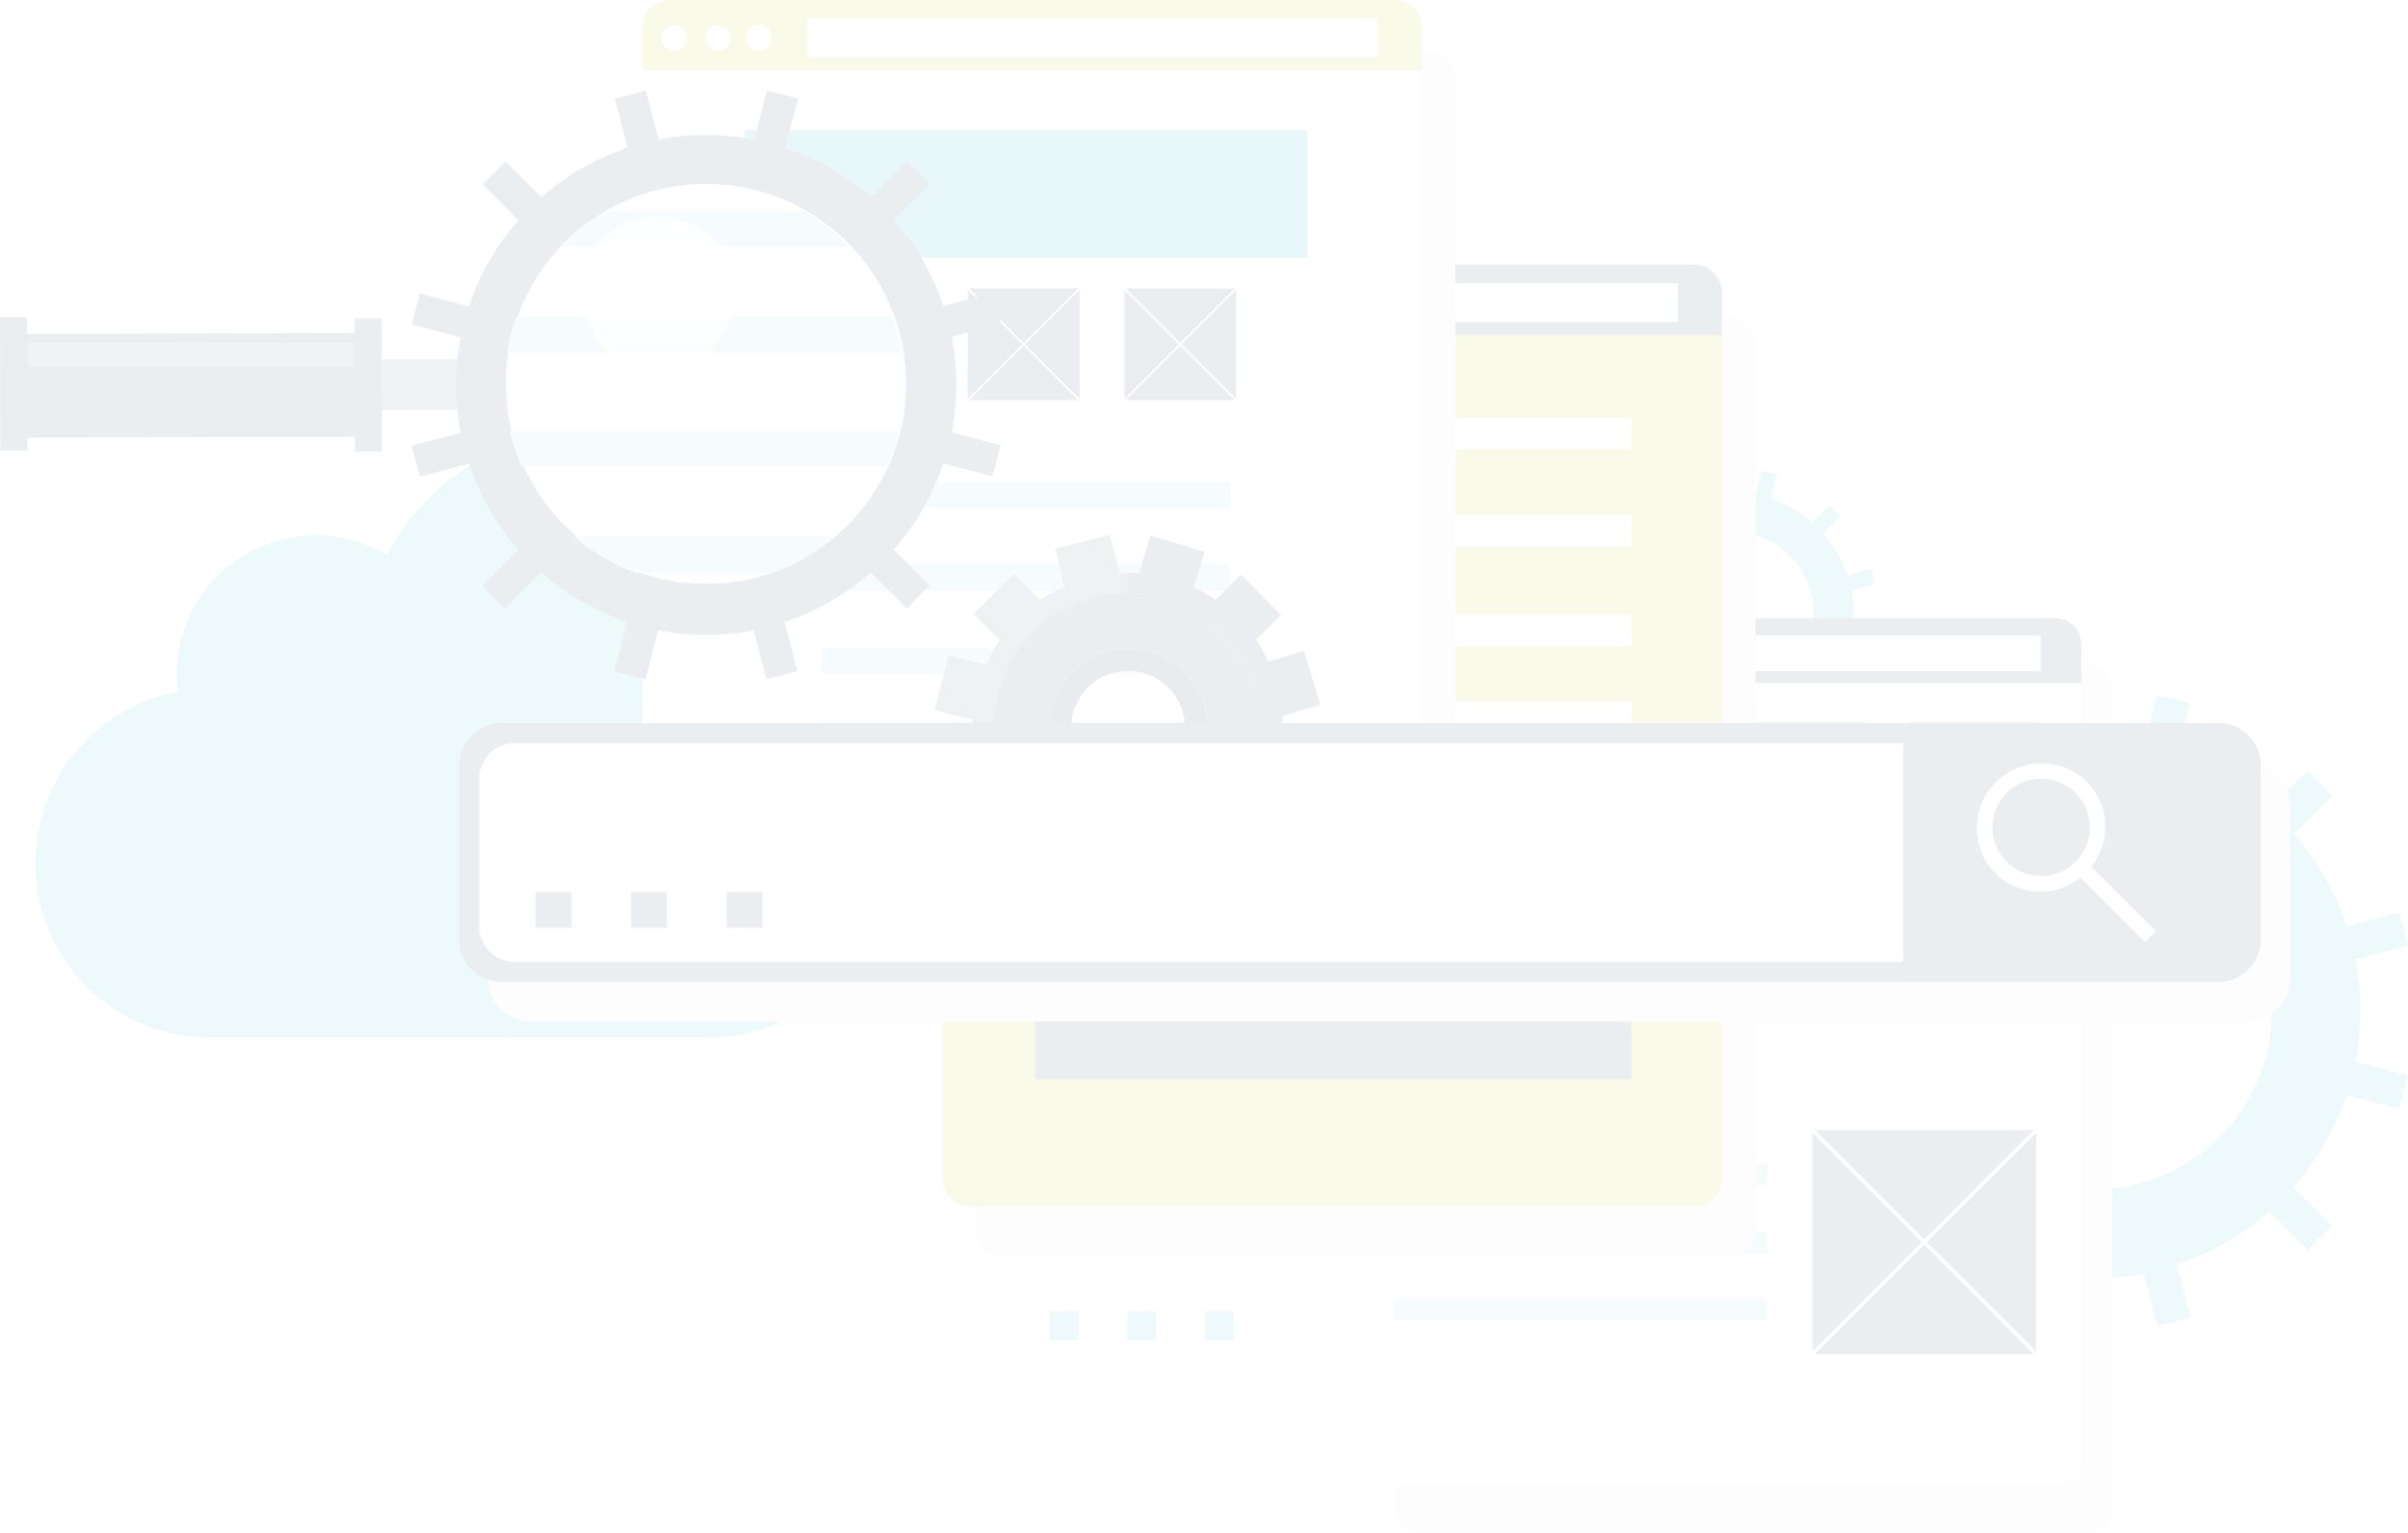 <svg xmlns="http://www.w3.org/2000/svg" xmlns:xlink="http://www.w3.org/1999/xlink" viewBox="0 0 479.07 305"><defs><style>.\39 608986e-5c71-41c4-a503-6005512ce8b4{fill:none;}.\39 0d76208-bee8-426e-a927-2f2e2be755cb{isolation:isolate;}.e41fde2a-73d9-400c-8bfa-0e3f4fa17951{opacity:0.1;}.\36 13d5cd1-db70-4880-97f2-9fcf0a0f3551,.b2c4d0e1-0a19-423f-881a-50bd1bfb0977{fill:#19b2c8;}.\33 d0e2fa2-c020-46a6-8589-055aa2513f0b,.\36 13d5cd1-db70-4880-97f2-9fcf0a0f3551{opacity:0.75;}.\36 13d5cd1-db70-4880-97f2-9fcf0a0f3551,.ec24a695-ade3-4439-b7fb-928e8dc4b75c{mix-blend-mode:multiply;}.ec24a695-ade3-4439-b7fb-928e8dc4b75c{fill:#e6e6e6;}.\33 d0e2fa2-c020-46a6-8589-055aa2513f0b,.\39 6add3c5-b000-4b47-96a0-b05773cf0835,.cede6cb7-7437-48b5-9851-c4deb496683f{fill:#fff;}.\33 247c420-5edf-4033-89af-61440eca0f3b{fill:#2d556b;}.\31 c0053c9-9ada-4436-8d03-205ba671ee51{fill:#a3e0e9;}.d93671f7-2659-4898-b583-a62caf496191{fill:#8199a6;}.\36 017d738-ac0b-4e42-932f-e6b5d080fc1f{fill:#bec819;}.dff84403-0047-45fe-ba3a-d91e19d1feb7{fill:#577789;}.\39 ba033ae-debe-4050-867a-41087f17982b{fill:#2d465f;}.\32 2662625-a96b-4168-b468-9f9928606985{fill:#224050;}.f749b2b6-6931-42e2-8a19-ef89281c4689{fill:#677383;}.\39 6add3c5-b000-4b47-96a0-b05773cf0835{opacity:0.25;}.a04f4513-b1ae-4dc2-8c65-044483975f1e{clip-path:url(#a242d148-de08-4ec8-8a4e-b7bd9af57fe1);}</style><clipPath id="a242d148-de08-4ec8-8a4e-b7bd9af57fe1" transform="translate(-252.65 -102.5)"><path class="9608986e-5c71-41c4-a503-6005512ce8b4" d="M432.57,179a39.79,39.79,0,1,0-39.68,39.91A39.79,39.79,0,0,0,432.57,179Z"/></clipPath></defs><title>top-banner_img_rails</title><g class="90d76208-bee8-426e-a927-2f2e2be755cb"><g id="d6142d6d-460e-437a-a86f-5c7c2f5c58e0" data-name="Ebene 1"><g class="e41fde2a-73d9-400c-8bfa-0e3f4fa17951"><path class="613d5cd1-db70-4880-97f2-9fcf0a0f3551" d="M412.37,244.76a44.52,44.52,0,0,0-82.66-31.83,27.67,27.67,0,0,0-41.86,23.8,30.47,30.47,0,0,0,.23,3.41A34.72,34.72,0,0,0,294.29,309h99.32A34.85,34.85,0,0,0,412.37,244.76Z" transform="translate(-252.65 -102.5)"/><path class="613d5cd1-db70-4880-97f2-9fcf0a0f3551" d="M569.65,233.36l4.75-1.24a24,24,0,0,0,4.77,8.32l-3.46,3.46,0,0,2.15,2.15,0,0,3.46-3.46a24,24,0,0,0,8.32,4.77l-1.24,4.75,3,0.78,1.24-4.73a24.29,24.29,0,0,0,9.21,0l1.24,4.73,3-.78-1.25-4.76a24,24,0,0,0,8.3-4.77l3.48,3.48,2.19-2.19-3.48-3.48a24,24,0,0,0,4.77-8.3l4.76,1.24,0.78-3L621,229.16a24.28,24.28,0,0,0,0-9.21l4.73-1.23-0.78-3L620.18,217a24,24,0,0,0-4.77-8.32l3.47-3.47,0,0L616.69,203l0,0-3.46,3.47a23.92,23.92,0,0,0-8.32-4.77l1.24-4.75-3-.78-1.23,4.73a24.27,24.27,0,0,0-9.21,0l-1.24-4.73-3,.78,1.24,4.76a24,24,0,0,0-8.3,4.77L577.89,203l-2.19,2.19,3.48,3.48a24,24,0,0,0-4.77,8.3l-4.76-1.25-0.78,3,4.73,1.24a24.29,24.29,0,0,0,0,9.21l-4.73,1.23Zm16.22-20.25a16.16,16.16,0,1,1,0,22.85A16.16,16.16,0,0,1,585.87,213.11Z" transform="translate(-252.65 -102.5)"/><path class="613d5cd1-db70-4880-97f2-9fcf0a0f3551" d="M607.85,323.07l10.49-2.74a52.9,52.9,0,0,0,10.54,18.37l-7.66,7.66,0.07,0.07,4.76,4.76,0.08,0.08,7.65-7.65a53,53,0,0,0,18.38,10.54l-2.74,10.49,6.62,1.73,2.73-10.44a53.6,53.6,0,0,0,20.36,0l2.73,10.46,6.62-1.73-2.75-10.52a52.93,52.93,0,0,0,18.35-10.55l7.69,7.69,4.84-4.84-7.69-7.69a53,53,0,0,0,10.55-18.34L730,323.14l1.73-6.62-10.46-2.73a53.58,53.58,0,0,0,0-20.35l10.45-2.73L730,284.08l-10.49,2.74A53,53,0,0,0,709,268.45l7.66-7.65-0.07-.08L711.78,256l-0.08-.07L704,263.54A52.9,52.9,0,0,0,685.67,253l2.74-10.49-6.62-1.73-2.73,10.45a53.61,53.61,0,0,0-20.36,0L656,240.78l-6.62,1.73L652.1,253a52.94,52.94,0,0,0-18.34,10.55l-7.69-7.69-4.84,4.84,7.69,7.69a53,53,0,0,0-10.55,18.35L607.85,284l-1.73,6.62,10.46,2.73a53.64,53.64,0,0,0,0,20.36l-10.44,2.73Zm35.83-44.73a35.7,35.7,0,1,1,0,50.48A35.7,35.7,0,0,1,643.68,278.33Z" transform="translate(-252.65 -102.5)"/><path class="ec24a695-ade3-4439-b7fb-928e8dc4b75c" d="M667.76,235H535.19a5.1,5.1,0,0,0-5.1,5.1V402.4a5.1,5.1,0,0,0,5.1,5.1H667.76a5.1,5.1,0,0,0,5.1-5.1V240.06A5.1,5.1,0,0,0,667.76,235Z" transform="translate(-252.65 -102.5)"/><path class="cede6cb7-7437-48b5-9851-c4deb496683f" d="M666.72,393a5.1,5.1,0,0,1-5.1,5.1H529.06A5.1,5.1,0,0,1,524,393V238.42H666.72V393Z" transform="translate(-252.65 -102.5)"/><path class="3247c420-5edf-4033-89af-61440eca0f3b" d="M661.62,225.54H529.06a5.1,5.1,0,0,0-5.1,5.1v7.77H666.72v-7.77A5.1,5.1,0,0,0,661.62,225.54Z" transform="translate(-252.65 -102.5)"/><path class="cede6cb7-7437-48b5-9851-c4deb496683f" d="M545.31,234.85h0A2.35,2.35,0,0,1,543,232.5h0a2.36,2.36,0,0,1,2.35-2.36h0a2.36,2.36,0,0,1,2.36,2.36h0A2.36,2.36,0,0,1,545.31,234.85Z" transform="translate(-252.65 -102.5)"/><path class="cede6cb7-7437-48b5-9851-c4deb496683f" d="M537.79,234.85h0a2.36,2.36,0,0,1-2.36-2.35h0a2.36,2.36,0,0,1,2.36-2.36h0a2.36,2.36,0,0,1,2.35,2.36h0A2.35,2.35,0,0,1,537.79,234.85Z" transform="translate(-252.65 -102.5)"/><path class="cede6cb7-7437-48b5-9851-c4deb496683f" d="M529.79,234.85h0a2.35,2.35,0,0,1-2.35-2.35h0a2.36,2.36,0,0,1,2.35-2.36h0a2.36,2.36,0,0,1,2.36,2.36h0A2.35,2.35,0,0,1,529.79,234.85Z" transform="translate(-252.65 -102.5)"/><polygon class="cede6cb7-7437-48b5-9851-c4deb496683f" points="405.99 126.44 301.48 126.44 301.48 126.44 301.48 133.55 405.99 133.55 405.99 126.44"/><rect class="1c0053c9-9ada-4436-8d03-205ba671ee51" x="583.49" y="269.38" width="74.25" height="4.3" transform="translate(988.57 440.57) rotate(180)"/><rect class="d93671f7-2659-4898-b583-a62caf496191" x="530.99" y="246.14" width="25.72" height="4.3" transform="translate(835.05 394.09) rotate(180)"/><rect class="d93671f7-2659-4898-b583-a62caf496191" x="565.78" y="246.14" width="25.72" height="4.3" transform="translate(904.63 394.09) rotate(180)"/><rect class="d93671f7-2659-4898-b583-a62caf496191" x="597.64" y="246.14" width="25.72" height="4.3" transform="translate(968.34 394.09) rotate(180)"/><rect class="d93671f7-2659-4898-b583-a62caf496191" x="632.42" y="246.14" width="25.72" height="4.3" transform="translate(1037.92 394.09) rotate(180)"/><rect class="1c0053c9-9ada-4436-8d03-205ba671ee51" x="583.49" y="282.72" width="74.25" height="4.3" transform="translate(988.57 467.24) rotate(180)"/><rect class="1c0053c9-9ada-4436-8d03-205ba671ee51" x="583.49" y="296.29" width="74.25" height="4.3" transform="translate(988.57 494.37) rotate(180)"/><rect class="3247c420-5edf-4033-89af-61440eca0f3b" x="529.95" y="262.72" width="44.54" height="44.54" transform="translate(851.78 467.47) rotate(180)"/><polygon class="cede6cb7-7437-48b5-9851-c4deb496683f" points="277.3 160.22 277.8 160.22 299.56 181.98 321.33 160.22 321.83 160.22 321.83 160.72 300.07 182.49 321.83 204.25 321.83 204.75 321.33 204.75 299.56 182.99 277.8 204.75 277.3 204.75 277.3 204.25 299.06 182.49 277.3 160.72 277.3 160.22"/><rect class="1c0053c9-9ada-4436-8d03-205ba671ee51" x="277.3" y="258.48" width="74.25" height="4.3"/><rect class="1c0053c9-9ada-4436-8d03-205ba671ee51" x="277.3" y="245.14" width="74.25" height="4.3"/><rect class="1c0053c9-9ada-4436-8d03-205ba671ee51" x="277.3" y="231.58" width="74.25" height="4.3"/><rect class="3247c420-5edf-4033-89af-61440eca0f3b" x="360.55" y="224.91" width="44.54" height="44.54"/><polygon class="cede6cb7-7437-48b5-9851-c4deb496683f" points="405.08 269.45 404.58 269.45 382.82 247.68 361.05 269.45 360.55 269.45 360.55 268.94 382.31 247.18 360.55 225.41 360.55 224.91 361.05 224.91 382.82 246.67 404.58 224.91 405.08 224.91 405.08 225.41 383.32 247.18 405.08 268.94 405.08 269.45"/><path class="ec24a695-ade3-4439-b7fb-928e8dc4b75c" d="M596.36,165.41h-144a5.54,5.54,0,0,0-5.54,5.54V347.27a5.54,5.54,0,0,0,5.54,5.54h144a5.54,5.54,0,0,0,5.54-5.54V171A5.54,5.54,0,0,0,596.36,165.41Z" transform="translate(-252.65 -102.5)"/><path class="6017d738-ac0b-4e42-932f-e6b5d080fc1f" d="M595.24,337a5.54,5.54,0,0,1-5.54,5.54h-144a5.54,5.54,0,0,1-5.54-5.54V169.16H595.24V337Z" transform="translate(-252.65 -102.5)"/><path class="3247c420-5edf-4033-89af-61440eca0f3b" d="M589.7,155.18h-144a5.54,5.54,0,0,0-5.54,5.54v8.44H595.24v-8.44A5.54,5.54,0,0,0,589.7,155.18Z" transform="translate(-252.65 -102.5)"/><path class="cede6cb7-7437-48b5-9851-c4deb496683f" d="M463.37,165.29h0a2.56,2.56,0,0,1-2.56-2.56h0a2.56,2.56,0,0,1,2.56-2.56h0a2.56,2.56,0,0,1,2.56,2.56h0A2.56,2.56,0,0,1,463.37,165.29Z" transform="translate(-252.65 -102.5)"/><path class="cede6cb7-7437-48b5-9851-c4deb496683f" d="M455.2,165.29h0a2.56,2.56,0,0,1-2.56-2.56h0a2.56,2.56,0,0,1,2.56-2.56h0a2.56,2.56,0,0,1,2.56,2.56h0A2.56,2.56,0,0,1,455.2,165.29Z" transform="translate(-252.65 -102.5)"/><path class="cede6cb7-7437-48b5-9851-c4deb496683f" d="M446.51,165.29h0a2.56,2.56,0,0,1-2.56-2.56h0a2.56,2.56,0,0,1,2.56-2.56h0a2.56,2.56,0,0,1,2.56,2.56h0A2.56,2.56,0,0,1,446.51,165.29Z" transform="translate(-252.65 -102.5)"/><polygon class="cede6cb7-7437-48b5-9851-c4deb496683f" points="333.81 56.37 220.29 56.37 220.29 56.37 220.29 64.09 333.81 64.09 333.81 56.37"/><rect class="3247c420-5edf-4033-89af-61440eca0f3b" x="458.57" y="291.87" width="118.67" height="25.39" transform="translate(783.16 506.62) rotate(180)"/><rect class="cede6cb7-7437-48b5-9851-c4deb496683f" x="496.09" y="185.64" width="81.15" height="6.26" transform="translate(820.68 275.04) rotate(180)"/><rect class="cede6cb7-7437-48b5-9851-c4deb496683f" x="496.09" y="205.06" width="81.15" height="6.26" transform="translate(820.68 313.88) rotate(180)"/><rect class="cede6cb7-7437-48b5-9851-c4deb496683f" x="496.09" y="224.81" width="81.15" height="6.26" transform="translate(820.68 353.39) rotate(180)"/><rect class="cede6cb7-7437-48b5-9851-c4deb496683f" x="243.44" y="159.39" width="81.15" height="6.26"/><rect class="cede6cb7-7437-48b5-9851-c4deb496683f" x="243.44" y="139.64" width="81.15" height="6.26"/><rect class="3247c420-5edf-4033-89af-61440eca0f3b" x="458.17" y="185.48" width="22.25" height="22.25" transform="translate(413.25 -375.19) rotate(90)"/><polygon class="cede6cb7-7437-48b5-9851-c4deb496683f" points="205.52 105.23 205.52 104.98 216.39 94.11 205.52 83.23 205.52 82.98 205.77 82.98 216.65 93.85 227.52 82.98 227.77 82.98 227.77 83.23 216.9 94.11 227.77 104.98 227.77 105.23 227.52 105.23 216.65 94.36 205.77 105.23 205.52 105.23"/><rect class="3247c420-5edf-4033-89af-61440eca0f3b" x="458.17" y="215.68" width="22.25" height="22.25" transform="translate(443.45 -344.99) rotate(90)"/><polygon class="cede6cb7-7437-48b5-9851-c4deb496683f" points="205.52 135.43 205.52 135.18 216.39 124.3 205.52 113.43 205.52 113.18 205.77 113.18 216.65 124.05 227.52 113.18 227.77 113.18 227.77 113.43 216.9 124.3 227.77 135.18 227.77 135.43 227.52 135.43 216.65 124.55 205.77 135.43 205.52 135.43"/><rect class="3247c420-5edf-4033-89af-61440eca0f3b" x="458.17" y="246.82" width="22.25" height="22.25" transform="translate(474.6 -313.85) rotate(90)"/><polygon class="cede6cb7-7437-48b5-9851-c4deb496683f" points="205.52 166.57 205.52 166.32 216.39 155.45 205.52 144.58 205.52 144.32 205.77 144.32 216.65 155.2 227.52 144.32 227.77 144.32 227.77 144.58 216.9 155.45 227.77 166.32 227.77 166.57 227.52 166.57 216.65 155.7 205.77 166.57 205.52 166.57"/><path class="ec24a695-ade3-4439-b7fb-928e8dc4b75c" d="M536.68,112.73h-144a5.54,5.54,0,0,0-5.54,5.54V294.6a5.54,5.54,0,0,0,5.54,5.54h144a5.54,5.54,0,0,0,5.54-5.54V118.28A5.54,5.54,0,0,0,536.68,112.73Z" transform="translate(-252.65 -102.5)"/><path class="cede6cb7-7437-48b5-9851-c4deb496683f" d="M535.56,284.36a5.54,5.54,0,0,1-5.54,5.54H386a5.54,5.54,0,0,1-5.54-5.54V116.48H535.56V284.36Z" transform="translate(-252.65 -102.5)"/><path class="6017d738-ac0b-4e42-932f-e6b5d080fc1f" d="M530,102.5H386a5.54,5.54,0,0,0-5.54,5.54v8.44H535.56V108A5.54,5.54,0,0,0,530,102.5Z" transform="translate(-252.65 -102.5)"/><path class="cede6cb7-7437-48b5-9851-c4deb496683f" d="M403.68,112.61h0a2.56,2.56,0,0,1-2.56-2.56h0a2.56,2.56,0,0,1,2.56-2.56h0a2.56,2.56,0,0,1,2.56,2.56h0A2.56,2.56,0,0,1,403.68,112.61Z" transform="translate(-252.65 -102.5)"/><path class="cede6cb7-7437-48b5-9851-c4deb496683f" d="M395.51,112.61h0a2.56,2.56,0,0,1-2.56-2.56h0a2.56,2.56,0,0,1,2.56-2.56h0a2.56,2.56,0,0,1,2.56,2.56h0A2.56,2.56,0,0,1,395.51,112.61Z" transform="translate(-252.65 -102.5)"/><path class="cede6cb7-7437-48b5-9851-c4deb496683f" d="M386.82,112.61h0a2.56,2.56,0,0,1-2.55-2.56h0a2.56,2.56,0,0,1,2.55-2.56h0a2.56,2.56,0,0,1,2.56,2.56h0A2.56,2.56,0,0,1,386.82,112.61Z" transform="translate(-252.65 -102.5)"/><polygon class="cede6cb7-7437-48b5-9851-c4deb496683f" points="274.12 3.69 160.61 3.69 160.61 3.69 160.61 11.42 274.12 11.42 274.12 3.69"/><rect class="b2c4d0e1-0a19-423f-881a-50bd1bfb0977" x="400.8" y="128.42" width="111.98" height="25.39" transform="translate(660.93 179.73) rotate(180)"/><rect class="1c0053c9-9ada-4436-8d03-205ba671ee51" x="416.21" y="198.46" width="81.15" height="5.26" transform="translate(660.93 299.68) rotate(180)"/><rect class="1c0053c9-9ada-4436-8d03-205ba671ee51" x="416.21" y="214.77" width="81.15" height="5.26" transform="translate(660.93 332.31) rotate(180)"/><rect class="1c0053c9-9ada-4436-8d03-205ba671ee51" x="416.21" y="231.37" width="81.15" height="5.26" transform="translate(660.93 365.49) rotate(180)"/><rect class="1c0053c9-9ada-4436-8d03-205ba671ee51" x="163.56" y="160.02" width="81.15" height="5.26"/><rect class="1c0053c9-9ada-4436-8d03-205ba671ee51" x="163.56" y="143.42" width="81.15" height="5.26"/><rect class="3247c420-5edf-4033-89af-61440eca0f3b" x="162.34" y="57.4" width="22.25" height="22.25"/><polygon class="cede6cb7-7437-48b5-9851-c4deb496683f" points="184.59 79.65 184.34 79.65 173.47 68.77 162.59 79.65 162.34 79.65 162.34 79.4 173.22 68.52 162.34 57.65 162.34 57.4 162.59 57.4 173.47 68.27 184.34 57.4 184.59 57.4 184.59 57.65 173.72 68.52 184.59 79.4 184.59 79.65"/><rect class="3247c420-5edf-4033-89af-61440eca0f3b" x="192.54" y="57.4" width="22.25" height="22.25"/><polygon class="cede6cb7-7437-48b5-9851-c4deb496683f" points="214.79 79.65 214.54 79.65 203.66 68.77 192.79 79.65 192.54 79.65 192.54 79.4 203.41 68.52 192.54 57.65 192.54 57.4 192.79 57.4 203.66 68.27 214.54 57.4 214.79 57.4 214.79 57.65 203.92 68.52 214.79 79.4 214.79 79.65"/><rect class="3247c420-5edf-4033-89af-61440eca0f3b" x="223.69" y="57.4" width="22.25" height="22.25"/><polygon class="cede6cb7-7437-48b5-9851-c4deb496683f" points="245.94 79.65 245.69 79.65 234.81 68.77 223.94 79.65 223.69 79.65 223.69 79.4 234.56 68.52 223.69 57.65 223.69 57.4 223.94 57.4 234.81 68.27 245.69 57.4 245.94 57.4 245.94 57.65 235.07 68.52 245.94 79.4 245.94 79.65"/><path class="dff84403-0047-45fe-ba3a-d91e19d1feb7" d="M450.32,247.33a26.76,26.76,0,0,1,26.76-26.76v-4c-0.55,0-1.1,0-1.65,0l-2-7.64-10.91,2.81,1.92,7.47a31,31,0,0,0-4.88,2.73l-5.25-5.25-8,8,5.26,5.26a30.68,30.68,0,0,0-2.73,4.88l-7.47-1.92-2.8,10.91,7.64,2a29.83,29.83,0,0,0,0,3.93l-7.46,2.26,3.26,10.78,7.07-2.14a30.46,30.46,0,0,0,2.46,4.31l-5,5.05,8,8,5-5a31,31,0,0,0,4.31,2.46l-2.14,7.07,10.78,3.26,2.26-7.46c0.76,0.06,1.52,0,2.28,0v-4A26.76,26.76,0,0,1,450.32,247.33Z" transform="translate(-252.65 -102.5)"/><path class="3247c420-5edf-4033-89af-61440eca0f3b" d="M512.73,261.85l2.8-10.91-7.64-2a31.85,31.85,0,0,0,0-3.93l7.46-2.26L512.06,232,505,234.16a30.81,30.81,0,0,0-2.47-4.31l5-5-8-8-5.05,5a30.3,30.3,0,0,0-4.31-2.46l2.14-7.07-10.78-3.26-2.25,7.46c-0.76-.06-1.52,0-2.28,0v4h0a26.76,26.76,0,0,1,0,53.51h0v4c0.55,0,1.1,0,1.65,0l2,7.64L491.6,283l-1.92-7.48a30.44,30.44,0,0,0,4.88-2.73l5.26,5.26,8-8-5.26-5.26a30.44,30.44,0,0,0,2.73-4.88Z" transform="translate(-252.65 -102.5)"/><path class="9ba033ae-debe-4050-867a-41087f17982b" d="M492.88,247.33a15.92,15.92,0,0,1-.29,3A15.92,15.92,0,0,0,492.88,247.33Z" transform="translate(-252.65 -102.5)"/><path class="9ba033ae-debe-4050-867a-41087f17982b" d="M477.08,231.53h0a15.87,15.87,0,0,1,3,.29A15.87,15.87,0,0,0,477.08,231.53Z" transform="translate(-252.65 -102.5)"/><path class="9ba033ae-debe-4050-867a-41087f17982b" d="M461.31,247.59c0-.09,0-0.17,0-0.26C461.28,247.42,461.3,247.51,461.31,247.59Z" transform="translate(-252.65 -102.5)"/><path class="22662625-a96b-4168-b468-9f9928606985" d="M485.77,260.53a15.8,15.8,0,1,0-24.49-13.2c0,0.09,0,.18,0,0.26A15.82,15.82,0,0,0,485.77,260.53Zm-16.7-21.2a11.32,11.32,0,1,1,0,16A11.31,11.31,0,0,1,469.08,239.33Z" transform="translate(-252.65 -102.5)"/><path class="3247c420-5edf-4033-89af-61440eca0f3b" d="M450.32,247.33a26.76,26.76,0,0,0,26.76,26.76v-11a15.76,15.76,0,0,1-15.77-15.54c0-.09,0-0.17,0-0.26a15.79,15.79,0,0,1,15.8-15.8h0v-11A26.76,26.76,0,0,0,450.32,247.33Z" transform="translate(-252.65 -102.5)"/><path class="9ba033ae-debe-4050-867a-41087f17982b" d="M477.08,231.53a15.79,15.79,0,0,0-15.8,15.8A15.79,15.79,0,0,1,477.08,231.53Z" transform="translate(-252.65 -102.5)"/><path class="9ba033ae-debe-4050-867a-41087f17982b" d="M461.31,247.59a15.2,15.2,0,0,0,6.63,12.57A15.2,15.2,0,0,1,461.31,247.59Z" transform="translate(-252.65 -102.5)"/><path class="3247c420-5edf-4033-89af-61440eca0f3b" d="M480.1,231.82a15.68,15.68,0,0,1,5.68,2.31,15.93,15.93,0,0,1,2.48,2,15.73,15.73,0,0,1,4.34,8.16,16,16,0,0,1,0,6,15.79,15.79,0,0,1-15.51,12.78v11h0a26.76,26.76,0,0,0,0-53.51h0v11A15.87,15.87,0,0,1,480.1,231.82Z" transform="translate(-252.65 -102.5)"/><path class="9ba033ae-debe-4050-867a-41087f17982b" d="M480.1,231.82a15.68,15.68,0,0,1,5.68,2.31A15.68,15.68,0,0,0,480.1,231.82Z" transform="translate(-252.65 -102.5)"/><path class="9ba033ae-debe-4050-867a-41087f17982b" d="M492.59,244.31a15.73,15.73,0,0,0-4.34-8.16,15.93,15.93,0,0,0-2.48-2,15.93,15.93,0,0,1,2.48,2A15.73,15.73,0,0,1,492.59,244.31Z" transform="translate(-252.65 -102.5)"/><path class="9ba033ae-debe-4050-867a-41087f17982b" d="M492.59,244.31a15.94,15.94,0,0,1,.29,3A15.94,15.94,0,0,0,492.59,244.31Z" transform="translate(-252.65 -102.5)"/><path class="cede6cb7-7437-48b5-9851-c4deb496683f" d="M441.5,169.35h0a3.57,3.57,0,0,1-3.57-3.57h0a3.57,3.57,0,0,1,3.57-3.57h0a3.57,3.57,0,0,1,3.57,3.57h0A3.57,3.57,0,0,1,441.5,169.35Z" transform="translate(-252.65 -102.5)"/><path class="ec24a695-ade3-4439-b7fb-928e8dc4b75c" d="M699.83,254.3H358.17a8.4,8.4,0,0,0-8.4,8.4v34.69a8.4,8.4,0,0,0,8.4,8.4H699.83a8.4,8.4,0,0,0,8.4-8.4V262.7A8.4,8.4,0,0,0,699.83,254.3Z" transform="translate(-252.65 -102.5)"/><path class="3247c420-5edf-4033-89af-61440eca0f3b" d="M694,246.4H352.39a8.4,8.4,0,0,0-8.4,8.4v34.69a8.4,8.4,0,0,0,8.4,8.4H694a8.4,8.4,0,0,0,8.4-8.4V254.8A8.4,8.4,0,0,0,694,246.4Z" transform="translate(-252.65 -102.5)"/><path class="cede6cb7-7437-48b5-9851-c4deb496683f" d="M644,250.37H355.08a7.1,7.1,0,0,0-7.1,7.1v29.34a7.1,7.1,0,0,0,7.1,7.1H644a7.1,7.1,0,0,0,7.1-7.1V257.47A7.1,7.1,0,0,0,644,250.37Z" transform="translate(-252.65 -102.5)"/><path class="3247c420-5edf-4033-89af-61440eca0f3b" d="M694,246.4H631.27v51.49H694a8.4,8.4,0,0,0,8.4-8.4V254.8A8.4,8.4,0,0,0,694,246.4Z" transform="translate(-252.65 -102.5)"/><path class="cede6cb7-7437-48b5-9851-c4deb496683f" d="M681.56,287.84L668.69,275a12.73,12.73,0,0,0-.86-16.91,12.87,12.87,0,0,0-18.2,18.2,12.73,12.73,0,0,0,16.91.86L679.41,290ZM651.88,274a9.69,9.69,0,1,1,13.71,0A9.69,9.69,0,0,1,651.88,274Z" transform="translate(-252.65 -102.5)"/><rect class="3247c420-5edf-4033-89af-61440eca0f3b" x="106.58" y="177.52" width="7.14" height="7.14"/><rect class="3247c420-5edf-4033-89af-61440eca0f3b" x="125.55" y="177.52" width="7.14" height="7.14"/><rect class="3247c420-5edf-4033-89af-61440eca0f3b" x="144.57" y="177.52" width="7.14" height="7.14"/><rect class="613d5cd1-db70-4880-97f2-9fcf0a0f3551" x="208.81" y="260.97" width="5.79" height="5.79"/><rect class="613d5cd1-db70-4880-97f2-9fcf0a0f3551" x="224.21" y="260.97" width="5.79" height="5.79"/><rect class="613d5cd1-db70-4880-97f2-9fcf0a0f3551" x="239.65" y="260.97" width="5.79" height="5.79"/><path class="f749b2b6-6931-42e2-8a19-ef89281c4689" d="M351.87,179.57v-1.12a4.48,4.48,0,0,0-4.5-4.47l-45.94.14a4.48,4.48,0,0,0-4.47,4.5v1.11a4.48,4.48,0,0,0,4.49,4.47l46-.14A4.47,4.47,0,0,0,351.87,179.57Z" transform="translate(-252.65 -102.5)"/><path class="3247c420-5edf-4033-89af-61440eca0f3b" d="M439.66,178.75a46.88,46.88,0,1,0-46.74,47A46.88,46.88,0,0,0,439.66,178.75Zm-81.83.24a34.95,34.95,0,1,1,35,34.84A35,35,0,0,1,357.83,179Z" transform="translate(-252.65 -102.5)"/><rect class="3247c420-5edf-4033-89af-61440eca0f3b" x="323.23" y="165.84" width="5.4" height="26.49" transform="translate(-253.13 -101.63) rotate(-0.15)"/><rect class="3247c420-5edf-4033-89af-61440eca0f3b" x="252.69" y="165.64" width="5.4" height="26.49" transform="translate(-253.09 -101.88) rotate(-0.14)"/><circle class="cede6cb7-7437-48b5-9851-c4deb496683f" cx="393.12" cy="178.89" r="39.8" transform="translate(-253.18 -101.33) rotate(-0.17)"/><polygon class="3247c420-5edf-4033-89af-61440eca0f3b" points="71.8 86.92 71.74 66.26 3.61 66.46 3.61 87.11 71.8 86.92"/><rect class="96add3c5-b000-4b47-96a0-b05773cf0835" x="5.48" y="68.05" width="65.06" height="4.89"/><g class="a04f4513-b1ae-4dc2-8c65-044483975f1e"><rect class="1c0053c9-9ada-4436-8d03-205ba671ee51" x="300.17" y="144.46" width="152" height="7.19" transform="translate(499.7 193.61) rotate(180)"/><rect class="1c0053c9-9ada-4436-8d03-205ba671ee51" x="300.17" y="165.51" width="152" height="7.19" transform="translate(499.7 235.71) rotate(180)"/><rect class="1c0053c9-9ada-4436-8d03-205ba671ee51" x="300.17" y="188.18" width="152" height="7.17" transform="translate(499.7 281.04) rotate(180)"/><rect class="1c0053c9-9ada-4436-8d03-205ba671ee51" x="300.17" y="209.33" width="152" height="7.18" transform="translate(499.7 323.34) rotate(180)"/><path class="9608986e-5c71-41c4-a503-6005512ce8b4" d="M432.57,179a39.79,39.79,0,1,0-39.68,39.91A39.79,39.79,0,0,0,432.57,179Z" transform="translate(-252.65 -102.5)"/></g><path class="3247c420-5edf-4033-89af-61440eca0f3b" d="M402.58,227.93l2.55,9.75,6.18-1.61-2.56-9.79a49.42,49.42,0,0,0,17.14-9.83l7.14,7.14,0.07-.07,4.44-4.45,0.07-.07-7.15-7.14a49.41,49.41,0,0,0,9.84-17.14l9.79,2.56,1.62-6.18L442,188.55a50,50,0,0,0,0-19l9.76-2.55-1.62-6.18-9.81,2.57a49.34,49.34,0,0,0-9.84-17.12l7.18-7.18-4.52-4.51-7.18,7.18a49.38,49.38,0,0,0-17.11-9.84l2.56-9.81-6.18-1.61-2.55,9.76a50,50,0,0,0-19,0l-2.55-9.75-6.18,1.61,2.56,9.79a49.39,49.39,0,0,0-17.14,9.84l-7.14-7.15-0.07.07-4.45,4.44-0.07.07,7.14,7.14a49.45,49.45,0,0,0-9.84,17.14l-9.78-2.56-1.61,6.18,9.75,2.55a50,50,0,0,0,0,19l-9.76,2.55,1.61,6.18,9.81-2.56a49.42,49.42,0,0,0,9.85,17.11l-7.18,7.18,4.52,4.52,7.18-7.18a49.36,49.36,0,0,0,17.11,9.84l-2.56,9.81,6.18,1.61,2.55-9.76A50,50,0,0,0,402.58,227.93Zm-39.47-18.84a42.43,42.43,0,1,1,60,0A42.43,42.43,0,0,1,363.11,209.09Z" transform="translate(-252.65 -102.5)"/><circle class="3d0e2fa2-c020-46a6-8589-055aa2513f0b" cx="130.91" cy="58.26" r="15.23"/></g></g></g></svg>